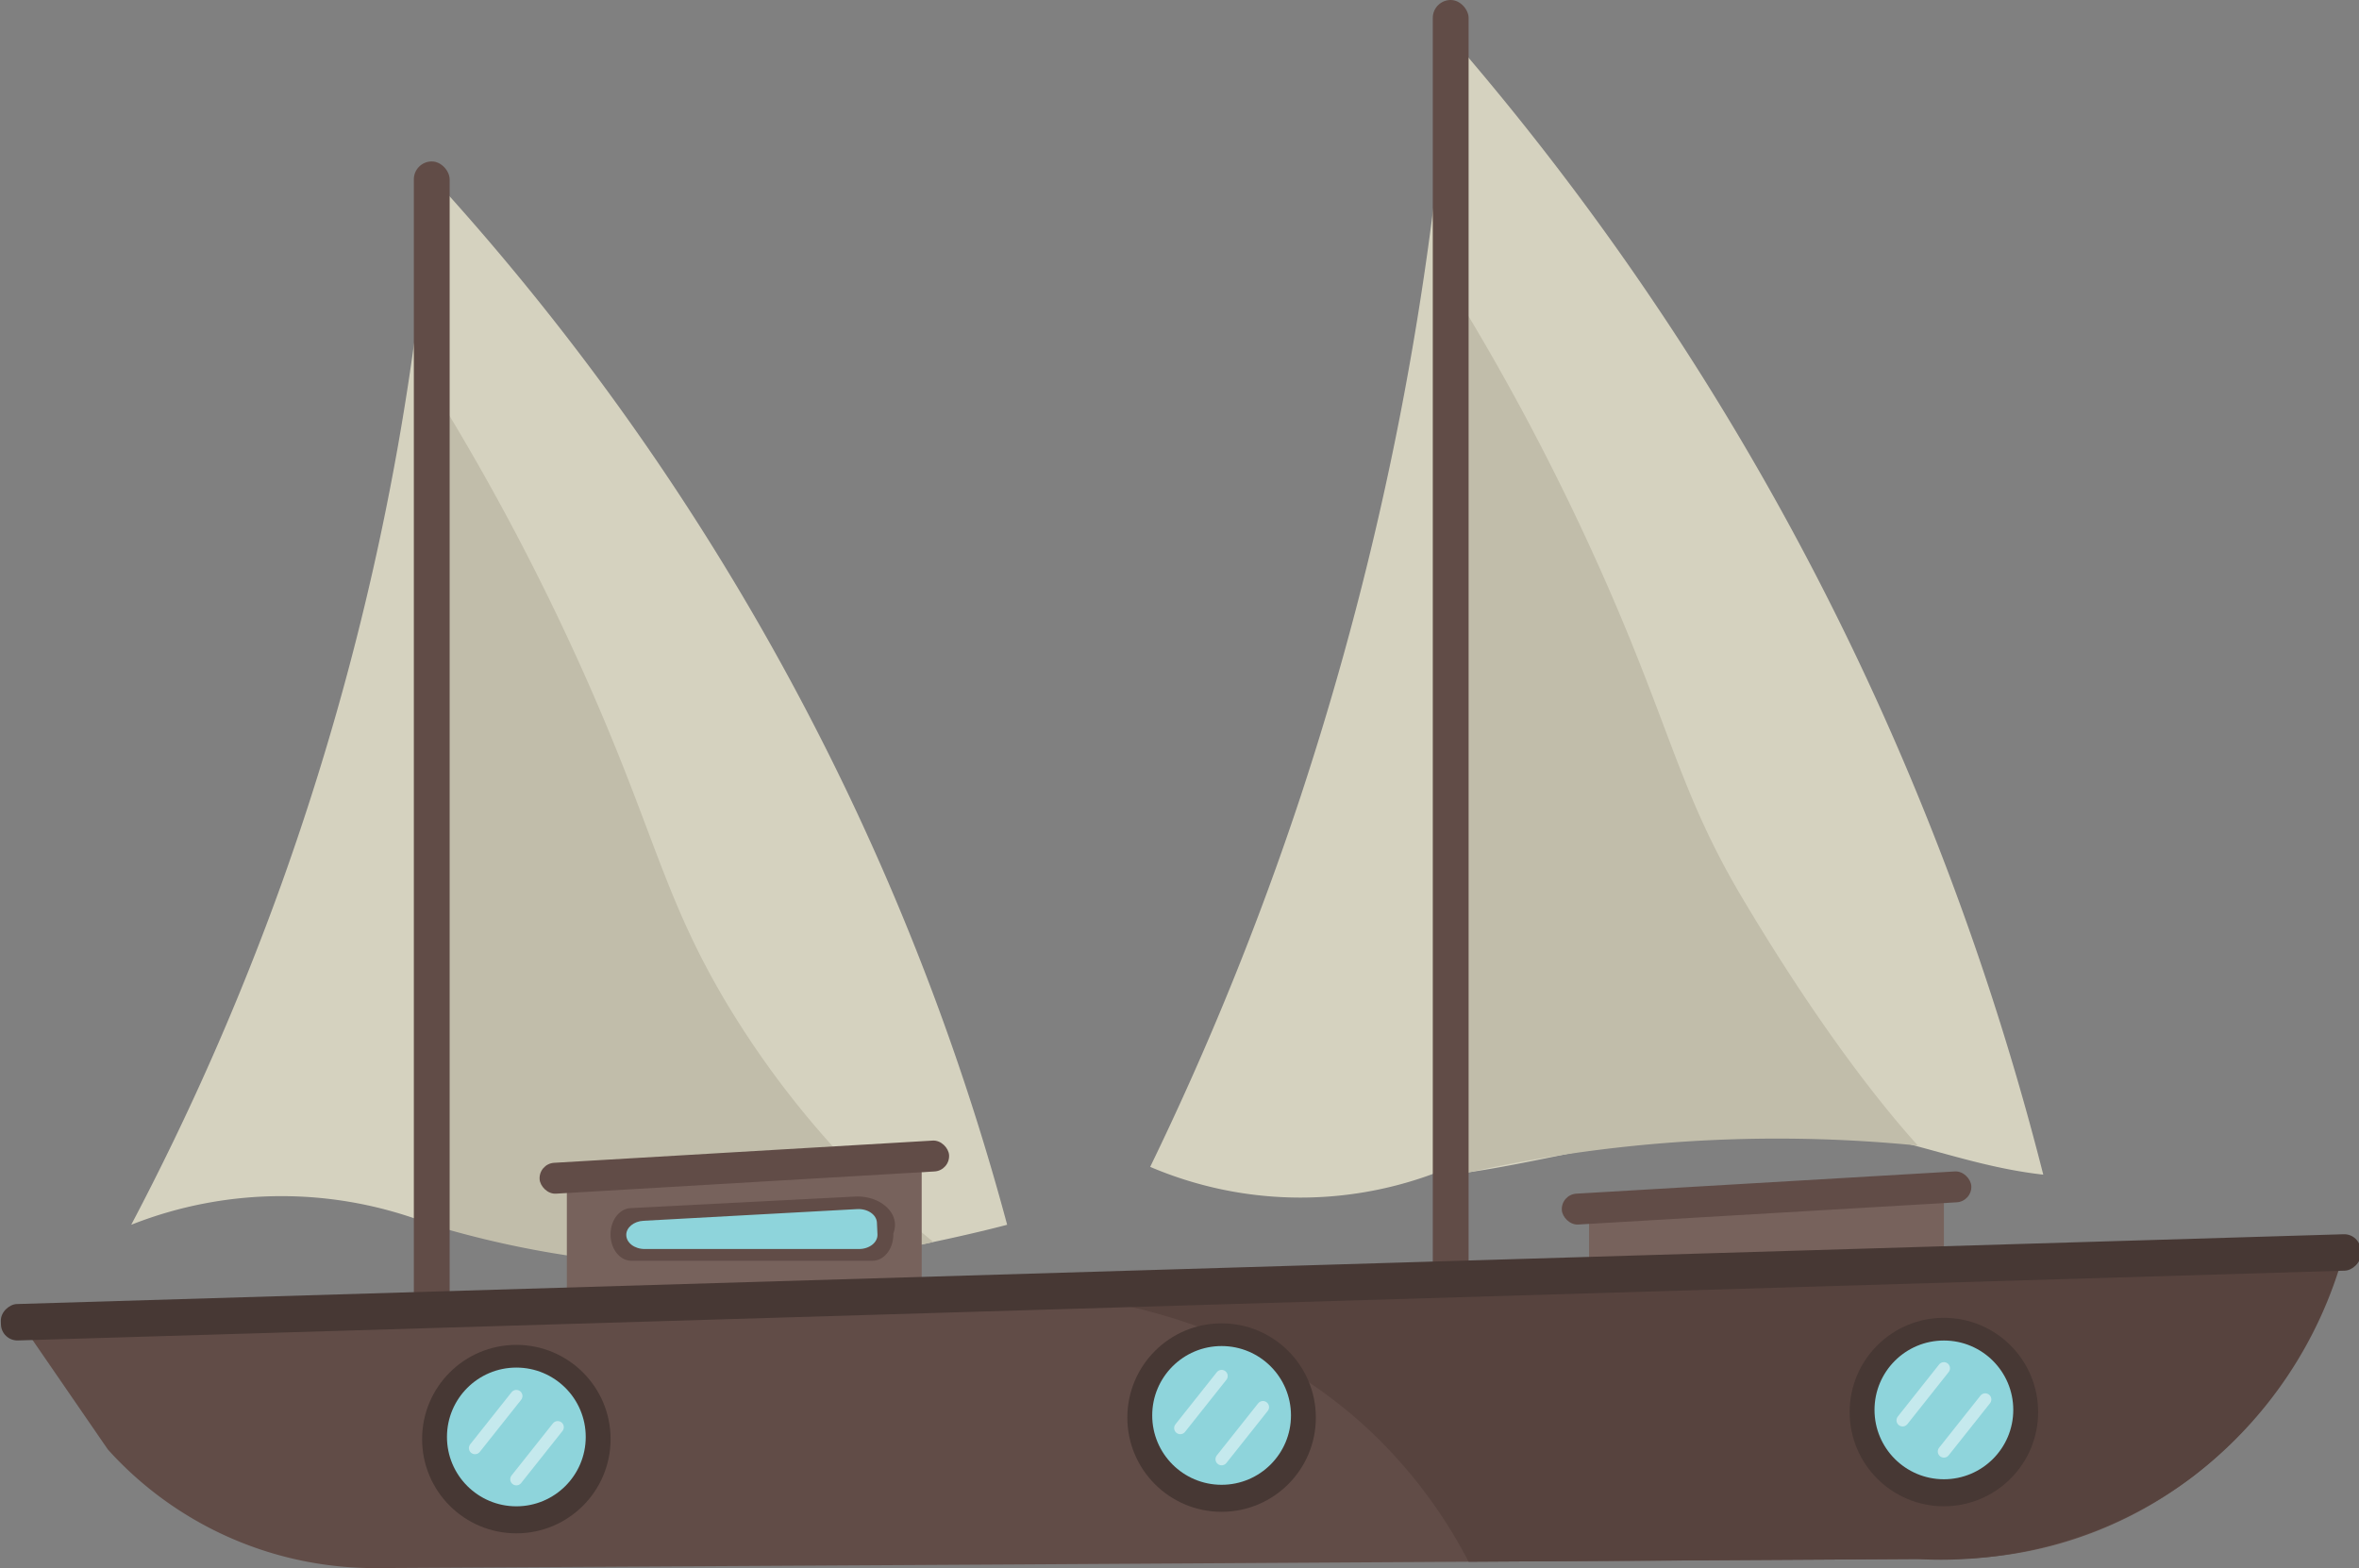 <svg id="Layer_1" data-name="Layer 1" xmlns="http://www.w3.org/2000/svg" viewBox="0 0 579.71 385.44"><rect x="0" y="0" width="579.71" height="385.44" fill="#808080" stroke="none"/><defs><style>.cls-1{fill:#d5d2bf;}.cls-2{fill:#c1bdaa;}.cls-3{fill:#77625c;}.cls-4{fill:#614c47;}.cls-5{fill:#57433e;}.cls-6{fill:#473834;}.cls-7{fill:#8ed4db;}.cls-8{fill:none;stroke:#fff;stroke-linecap:round;stroke-linejoin:round;stroke-width:3px;opacity:0.49;}</style></defs><path class="cls-1" d="M317.6,339.75S279.64,349.9,253,350c-24.74.09-76.8-10.25-76.8-10.25V82.12A621.36,621.36,0,0,1,278.12,233,617.45,617.45,0,0,1,317.6,339.75Z" transform="translate(-70.1 -38.72)"/><path class="cls-1" d="M572.22,327.43c-22.64-2.53-39.09-12.32-66.53-12.22-25.47.1-57.81,9.84-79.09,12.22V47.8a676.93,676.93,0,0,1,105,163.72A693.89,693.89,0,0,1,572.22,327.43Z" transform="translate(-70.1 -38.72)"/><path class="cls-1" d="M102.35,339.75a100.42,100.42,0,0,1,73.85,0V82.12a659.89,659.89,0,0,1-36.87,173.69A656.12,656.12,0,0,1,102.35,339.75Z" transform="translate(-70.1 -38.72)"/><path class="cls-1" d="M352.75,325.52a94.1,94.1,0,0,0,73.85,0V45.89a769.7,769.7,0,0,1-36.87,188.53A744.24,744.24,0,0,1,352.75,325.52Z" transform="translate(-70.1 -38.72)"/><path class="cls-2" d="M176.2,133.77v206A241.12,241.12,0,0,0,299.48,344a225.78,225.78,0,0,1-51.3-59.52c-13.36-22.65-16.6-37.61-29.06-67.47A587.51,587.51,0,0,0,176.2,133.77Z" transform="translate(-70.1 -38.72)"/><path class="cls-2" d="M425.89,108.08,428,327.57a350.1,350.1,0,0,1,113.41-7.29C529.48,307.11,514,286,497.87,258.77c-13.36-22.65-16.6-37.61-29.06-67.47A587.51,587.51,0,0,0,425.89,108.08Z" transform="translate(-70.1 -38.72)"/><polygon class="cls-3" points="139.3 335.68 139.3 292.67 226.5 286.88 226.5 335.68 139.3 335.68"/><polygon class="cls-3" points="390.5 328.08 390.5 298.46 477.7 294.48 477.7 328.08 390.5 328.08"/><rect class="cls-4" x="352.1" width="8.8" height="362.08" rx="4.4"/><rect class="cls-4" x="101.7" y="39.68" width="8.8" height="322.4" rx="4.4"/><path class="cls-4" d="M77.76,367.58,96.62,395a88.23,88.23,0,0,0,66,29.13L319,423.24l230.81-1.38a97.76,97.76,0,0,0,84-48.41c.13-.21.25-.43.38-.65,4.58-7.94,9-19.33,12-26.51-120.26,4.24-511.46,15-565.7,16A3.37,3.37,0,0,0,77.76,367.58Z" transform="translate(-70.1 -38.72)"/><path class="cls-5" d="M290.64,356.72l355.53-10.43a103.24,103.24,0,0,1-36.88,55.11c-28.84,21.89-59.78,21-67.91,20.51L431,422.57a120.45,120.45,0,0,0-23.27-31.25C364.66,349.92,303.87,355.25,290.64,356.72Z" transform="translate(-70.1 -38.72)"/><rect class="cls-4" x="453.8" y="329.4" width="100.8" height="7.6" rx="3.8" transform="translate(-88.74 -8.63) rotate(-3.36)"/><rect class="cls-4" x="202.6" y="321.8" width="100.8" height="7.6" rx="3.8" transform="translate(-88.73 -23.35) rotate(-3.36)"/><rect class="cls-6" x="355.47" y="64.56" width="8.95" height="579.92" rx="4.05" transform="matrix(0.03, 1, -1, 0.03, 633.9, -54.17)"/><circle class="cls-6" cx="126.89" cy="353.71" r="23.16"/><circle class="cls-7" cx="126.89" cy="353.18" r="17.05"/><circle class="cls-6" cx="300.2" cy="348.42" r="23.16"/><circle class="cls-7" cx="300.2" cy="347.89" r="17.05"/><circle class="cls-6" cx="477.7" cy="347.06" r="23.16"/><circle class="cls-7" cx="477.7" cy="346.53" r="17.05"/><line class="cls-8" x1="116.73" y1="355.92" x2="126.89" y2="343.12"/><line class="cls-8" x1="126.89" y1="363.58" x2="137.05" y2="350.78"/><line class="cls-8" x1="290.04" y1="351" x2="300.2" y2="338.2"/><line class="cls-8" x1="300.2" y1="358.65" x2="310.36" y2="345.85"/><line class="cls-8" x1="467.55" y1="349.1" x2="477.7" y2="336.3"/><line class="cls-8" x1="477.7" y1="356.76" x2="487.86" y2="343.96"/><path class="cls-4" d="M220.14,342.12h0c0,3.58,2.29,6.47,5.12,6.47h59.25c2.9,0,5.22-3,5.12-6.69a7,7,0,0,0,.23-.75c1.18-4.52-3.66-8.64-9.67-8.33l-55.3,2.85C222.22,335.92,220.14,338.73,220.14,342.12Z" transform="translate(-70.1 -38.72)"/><path class="cls-7" d="M224,342.23h0c0,1.92,2,3.48,4.54,3.48h52.65c2.57,0,4.63-1.63,4.54-3.6l-.13-2.87c-.09-2-2.3-3.48-4.87-3.34l-52.51,2.87C225.86,338.9,224,340.41,224,342.23Z" transform="translate(-70.1 -38.72)"/></svg>